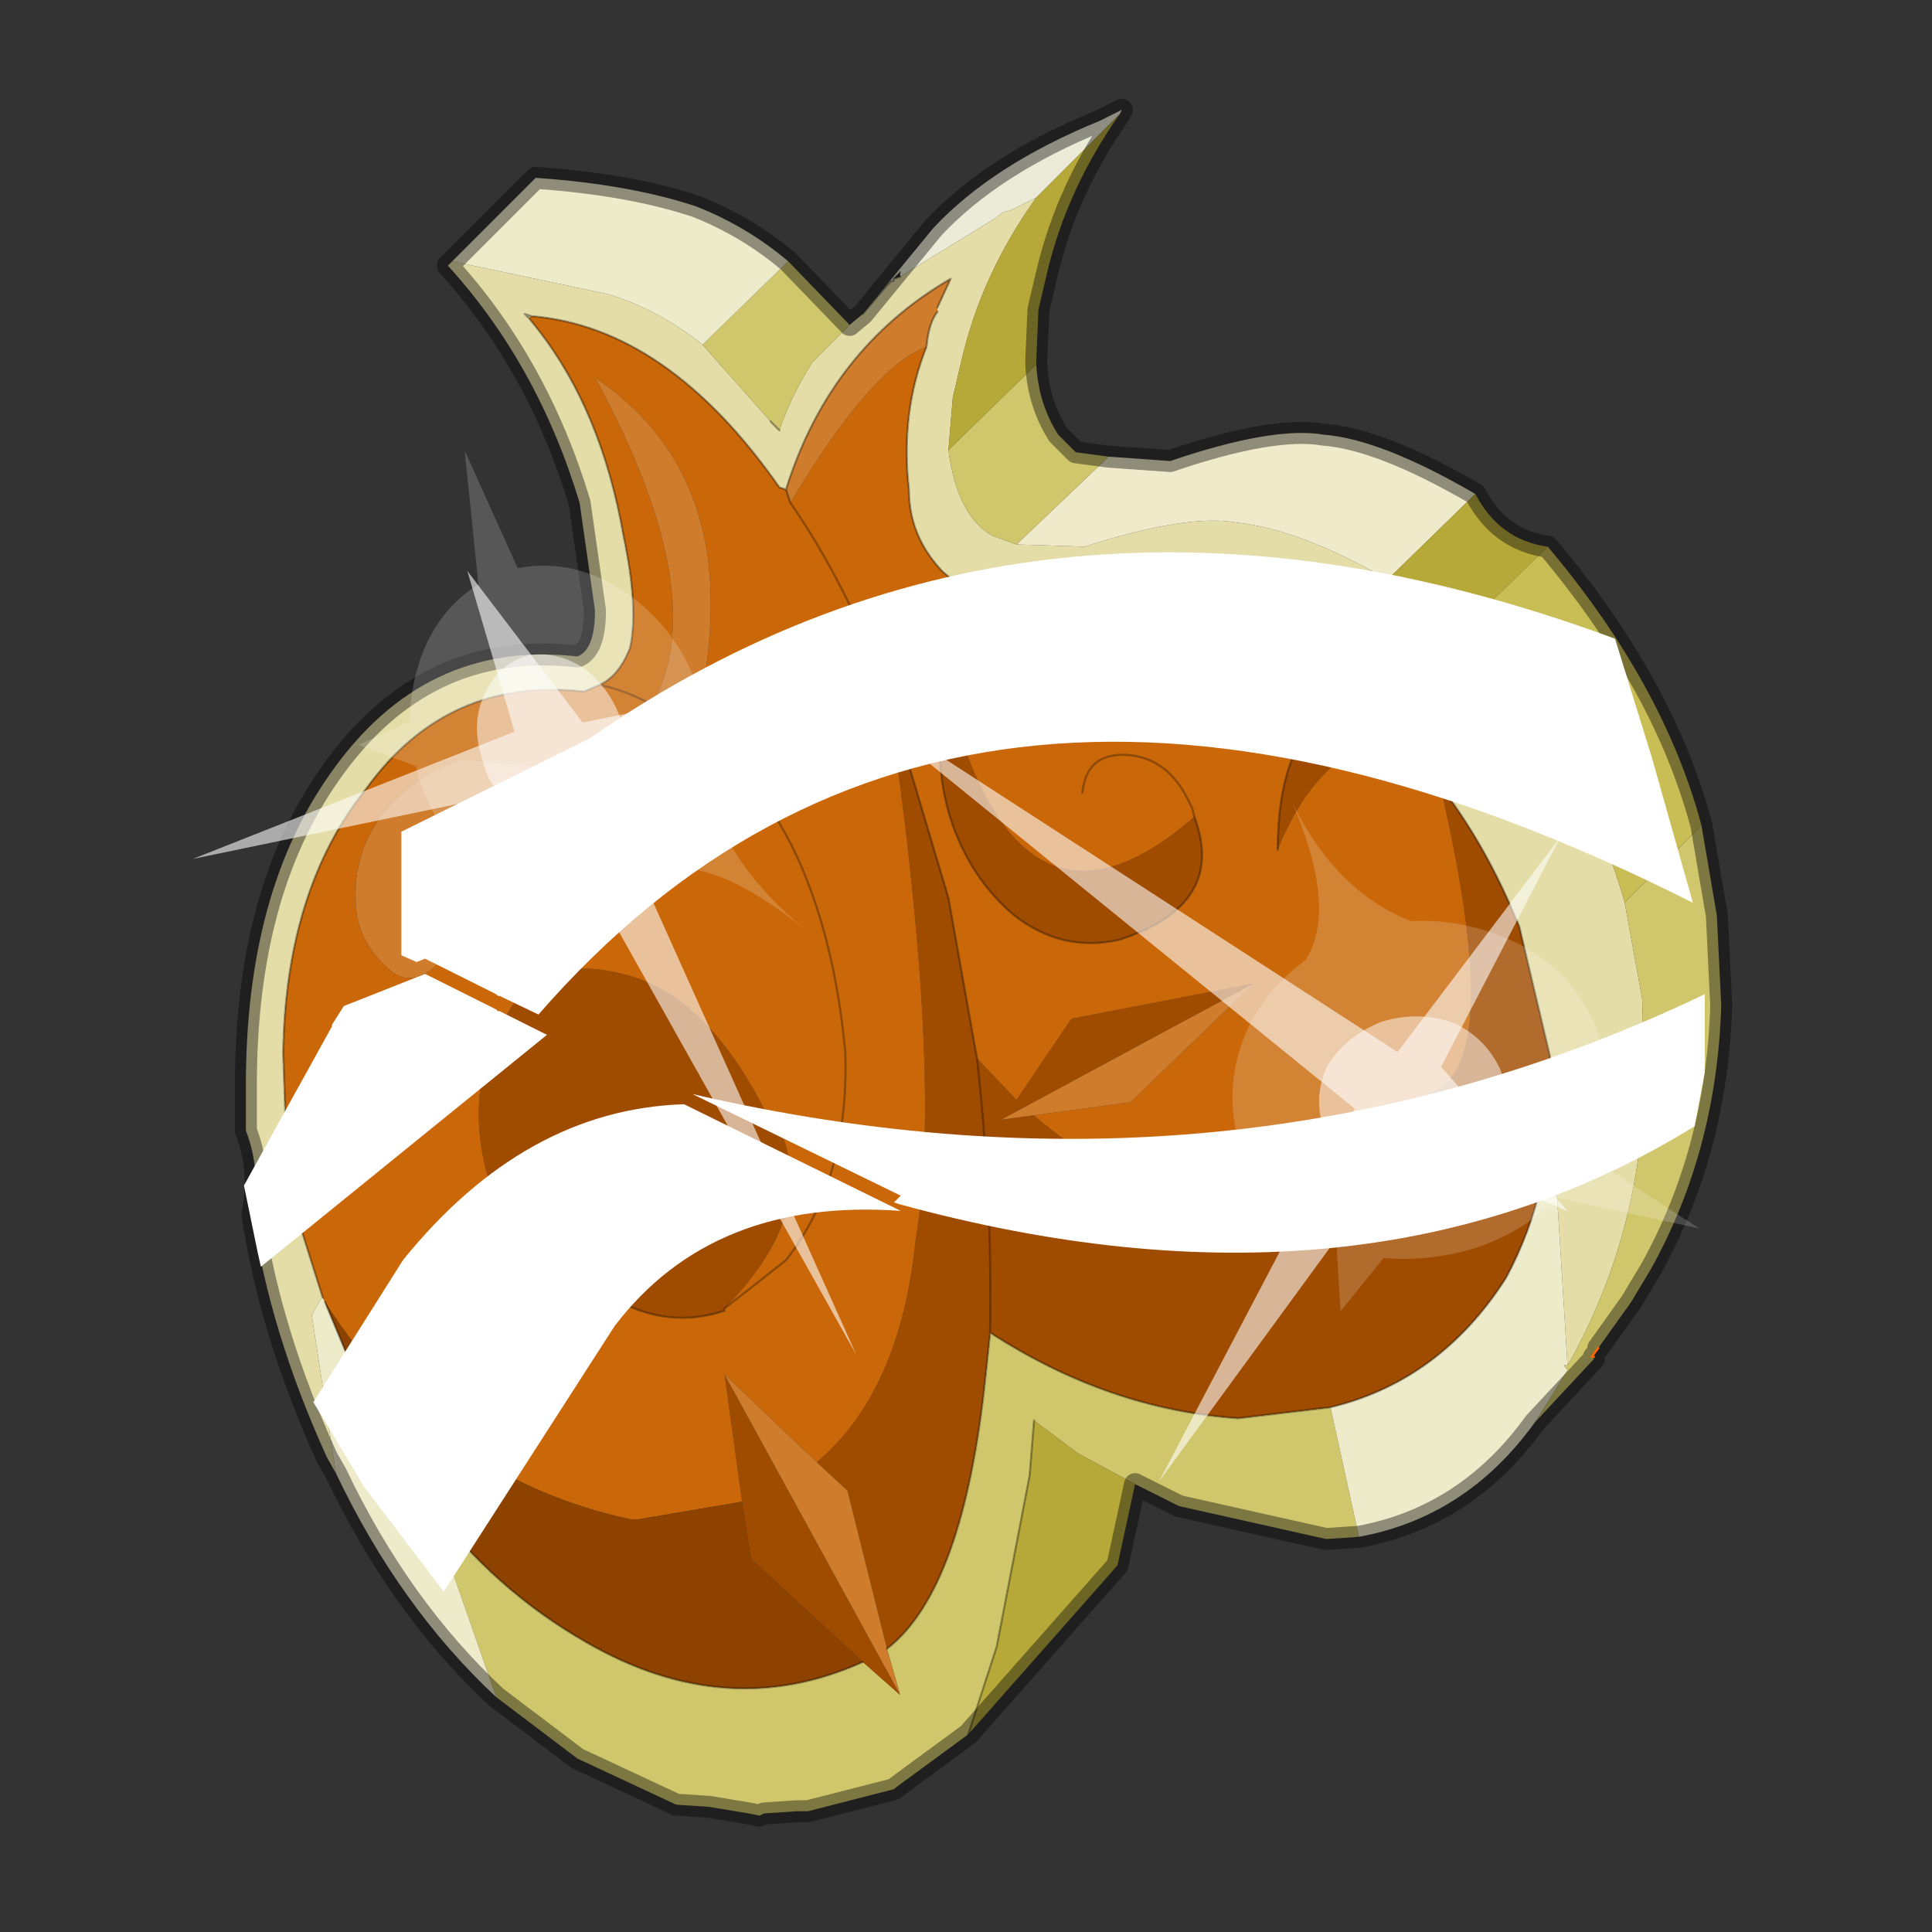 <?xml version="1.0" encoding="UTF-8" standalone="no"?>
<svg xmlns:xlink="http://www.w3.org/1999/xlink" height="440.0px" width="440.0px" xmlns="http://www.w3.org/2000/svg">
  <rect width="100%" height="100%" fill="#333333" stroke="none"/>
  <g transform="matrix(10.0, 0.0, 0.0, 10.0, 0.0, 0.0)">
    <use height="44.0" transform="matrix(1.0, 0.0, 0.0, 1.0, 0.0, 0.0)" width="44.0" xlink:href="#shape0"/>
    <use height="20.95" transform="matrix(-0.661, -0.286, 0.177, -0.722, 19.5, 30.85)" width="24.45" xlink:href="#sprite0"/>
    <use height="30.7" transform="matrix(0.771, 0.0, 0.0, 0.771, 5.556, 12.581)" width="43.15" xlink:href="#sprite1"/>
    <use height="20.95" transform="matrix(0.089, 0.763, 0.852, -0.112, 19.15, 15.75)" width="24.45" xlink:href="#sprite0"/>
  </g>
  <defs>
    <g id="shape0" transform="matrix(1.0, 0.0, 0.0, 1.0, 0.0, 0.0)">
      <path d="M44.0 44.0 L0.0 44.0 0.0 0.0 44.0 0.0 44.0 44.0" fill="#43adca" fill-opacity="0.0" fill-rule="evenodd" stroke="none"/>
      <path d="M30.8 15.8 L31.6 13.2 31.7 13.25 32.15 13.9 Q32.4 14.4 33.4 14.3 L33.4 14.25 33.4 14.3 31.9 16.9 31.8 16.7 30.85 15.8 30.8 15.8 M36.3 30.9 L36.3 30.95 36.25 30.9 36.3 30.9 M13.2 29.25 L13.3 29.1 13.25 29.25 13.2 29.25" fill="#c0c083" fill-rule="evenodd" stroke="none"/>
      <path d="M23.6 4.5 L23.0 4.8 Q22.85 4.8 22.7 4.95 L20.5 6.3 20.5 6.2 20.35 6.35 20.35 6.4 20.3 6.4 20.2 6.5 19.65 7.15 21.25 5.2 Q22.6 3.75 25.05 2.75 L25.55 2.5 25.5 2.6 23.6 4.5" fill="#ebebd8" fill-rule="evenodd" stroke="none"/>
      <path d="M12.05 6.7 L12.0 6.7 12.05 6.7" fill="#98afaf" fill-rule="evenodd" stroke="none"/>
      <path d="M12.05 7.25 L11.95 7.15 12.1 7.2 12.05 7.25 M30.7 15.8 L30.8 15.85 30.75 15.9 30.7 15.8" fill="#cccc99" fill-rule="evenodd" stroke="none"/>
      <path d="M30.85 15.8 L30.8 15.85 30.8 15.8 30.85 15.8 M13.25 29.25 L13.3 29.1 13.55 29.3 13.25 29.25" fill="#b5a179" fill-rule="evenodd" stroke="none"/>
      <path d="M30.7 15.8 L30.8 15.8 30.8 15.85 30.7 15.8" fill="#f2e4c1" fill-rule="evenodd" stroke="none"/>
      <path d="M36.4 30.7 L36.3 30.9 36.25 30.9 36.4 30.7" fill="#332d22" fill-rule="evenodd" stroke="none"/>
      <path d="M7.65 33.55 L7.45 33.2 Q6.15 30.35 5.75 27.65 5.95 26.65 5.6 25.75 L5.6 24.7 Q5.6 20.35 7.5 17.65 9.65 14.55 13.15 14.95 13.55 14.8 13.55 13.9 L13.2 11.45 Q12.25 8.3 10.2 6.05 L10.3 5.95 13.85 6.7 Q15.0 7.05 16.0 7.85 L17.55 9.6 17.75 9.8 Q18.0 9.05 18.5 8.25 L19.35 7.4 19.65 7.15 20.2 6.5 20.3 6.4 20.35 6.4 20.35 6.35 20.5 6.3 22.7 4.95 Q22.85 4.8 23.0 4.8 L23.6 4.5 Q22.35 6.25 21.9 8.2 L21.7 9.05 21.6 10.25 Q21.8 11.75 22.6 12.2 L23.15 12.4 24.7 12.45 Q27.05 11.7 28.15 11.9 29.6 12.05 31.6 13.2 L30.8 15.8 30.7 15.8 29.1 14.65 Q27.25 13.65 26.0 13.45 L23.1 13.75 22.9 13.7 Q22.1 13.6 21.45 13.0 20.7 12.2 20.7 11.15 20.5 9.4 21.1 7.9 21.15 7.35 21.35 7.1 L21.35 7.0 21.65 6.35 Q18.9 7.95 17.9 11.15 L17.75 11.1 Q15.2 7.45 12.1 7.2 L11.95 7.15 12.05 7.25 12.25 7.5 Q13.7 9.35 14.2 12.2 14.55 13.85 14.35 14.75 14.1 15.4 13.65 15.6 L13.3 15.75 Q10.2 15.4 8.35 17.95 6.5 20.25 6.45 24.0 L6.5 25.4 6.5 25.55 Q7.35 24.65 9.1 25.55 7.85 25.45 6.75 27.45 L6.75 27.65 7.35 29.55 7.3 29.6 7.1 29.95 7.65 33.55 M12.05 6.7 L12.0 6.7 12.05 6.7 M31.9 16.9 L33.4 14.3 Q36.1 17.35 37.0 20.55 L37.4 22.75 37.45 24.55 Q37.4 28.1 35.7 31.1 L35.3 24.65 35.3 24.5 35.3 24.05 34.6 21.1 Q33.85 19.25 32.8 17.9 L31.9 16.9" fill="#e4dda7" fill-rule="evenodd" stroke="none"/>
      <path d="M31.6 13.2 Q29.6 12.05 28.15 11.9 27.05 11.7 24.7 12.45 L23.15 12.4 25.25 10.4 26.65 10.5 Q29.0 9.7 30.15 9.9 31.45 10.0 33.6 11.25 L31.6 13.2" fill="#eeeaca" fill-rule="evenodd" stroke="none"/>
      <path d="M23.15 12.4 L22.6 12.2 Q21.8 11.75 21.6 10.25 L23.6 8.3 Q23.65 9.2 24.1 9.9 L24.5 10.3 25.25 10.4 23.15 12.4 M19.35 7.4 L18.5 8.25 Q18.0 9.05 17.75 9.8 L17.55 9.6 16.0 7.85 17.95 5.95 19.35 7.4 M11.3 38.65 L9.75 34.2 Q11.25 36.2 13.35 37.4 16.55 39.25 19.65 37.85 L20.5 38.6 20.2 37.55 Q21.95 36.2 22.45 31.3 L22.55 30.35 Q25.25 32.1 28.2 32.3 L30.3 32.05 30.95 35.0 30.2 35.05 26.85 34.3 25.85 33.8 24.55 33.1 23.55 32.35 23.45 33.6 22.7 37.5 22.05 39.5 20.55 40.6 20.35 40.75 18.4 41.25 18.15 41.25 17.4 41.3 17.3 41.35 17.05 41.3 16.15 41.15 15.4 41.1 13.15 40.05 11.3 38.65 M38.75 18.8 L39.1 20.85 39.2 22.9 Q39.1 26.2 37.6 28.9 L37.15 29.65 36.4 30.7 36.25 30.9 36.3 30.95 34.95 32.4 35.3 31.85 35.7 31.2 Q35.55 31.05 35.7 31.1 37.4 28.1 37.45 24.55 L37.4 22.75 37.0 20.55 38.75 18.8" fill="#d0c76c" fill-rule="evenodd" stroke="none"/>
      <path d="M21.6 10.25 L21.7 9.05 21.9 8.2 Q22.35 6.25 23.6 4.5 L25.5 2.6 Q24.3 4.3 23.85 6.2 L23.65 7.05 23.6 8.2 23.6 8.3 21.6 10.25 M22.05 39.5 L22.7 37.5 23.45 33.6 23.55 32.35 24.55 33.1 25.85 33.8 25.45 35.65 22.05 39.5 M33.6 11.25 Q34.15 12.3 35.25 12.45 L33.4 14.25 33.4 14.3 Q32.4 14.4 32.15 13.9 L31.7 13.25 31.6 13.2 33.6 11.25" fill="#b6a93a" fill-rule="evenodd" stroke="none"/>
      <path d="M7.65 33.55 L7.1 29.95 7.3 29.6 7.35 29.55 7.4 29.65 8.15 31.45 9.75 34.2 11.3 38.65 Q9.1 36.6 7.65 33.55 M16.0 7.85 Q15.0 7.05 13.85 6.7 L10.3 5.95 12.2 4.05 Q14.35 4.2 15.85 4.7 17.0 5.15 17.95 5.95 L16.0 7.85 M30.95 35.0 L30.3 32.05 Q32.8 31.45 34.3 29.1 35.4 27.05 35.3 24.65 L35.7 31.1 Q35.55 31.05 35.7 31.2 L35.3 31.85 34.95 32.4 Q33.4 34.55 30.95 35.0" fill="#eeebca" fill-rule="evenodd" stroke="none"/>
      <path d="M33.4 14.25 L35.25 12.45 Q37.9 15.6 38.75 18.8 L37.0 20.55 Q36.1 17.35 33.4 14.3 L33.4 14.25" fill="#c9bd56" fill-rule="evenodd" stroke="none"/>
      <path d="M13.2 29.25 Q11.4 28.35 11.0 26.35 10.65 24.55 11.55 23.1 12.25 21.75 14.05 22.15 16.05 22.55 17.45 25.35 L17.7 25.6 Q18.7 27.55 16.5 29.8 L16.5 29.85 Q15.0 30.35 13.55 29.3 L13.3 29.1 13.2 29.25 M30.3 32.05 L28.2 32.3 Q25.25 32.1 22.55 30.35 L22.45 31.3 Q21.95 36.2 20.2 37.55 L19.3 33.95 18.6 33.3 Q20.5 31.7 20.85 28.25 21.5 24.5 20.2 15.75 L21.6 20.45 22.25 24.1 23.15 25.05 24.4 23.2 28.55 22.4 22.8 25.5 23.55 25.4 Q27.7 29.05 32.8 24.75 34.2 23.9 32.8 17.9 33.85 19.25 34.6 21.1 L35.3 24.05 35.3 24.5 35.3 24.65 Q35.4 27.05 34.3 29.1 32.8 31.45 30.3 32.05 M20.5 38.6 L19.65 37.85 17.1 35.5 16.9 34.2 16.5 31.3 20.5 38.6 M30.8 15.85 L30.85 15.8 31.8 16.7 Q30.0 17.1 29.1 19.35 29.1 16.55 30.75 15.9 L30.8 15.85 M22.55 30.35 Q22.6 27.25 22.25 24.1 22.6 27.25 22.55 30.35 M27.2 18.6 Q27.95 20.6 25.5 21.4 24.2 21.7 23.1 20.85 22.15 20.05 21.7 18.8 21.25 17.5 21.5 16.25 L21.6 15.85 Q23.25 22.05 27.2 18.6 M14.15 27.85 Q15.2 26.45 13.85 26.15 12.35 25.55 12.25 26.8 12.1 27.95 13.3 29.1 12.1 27.95 12.25 26.8 12.35 25.55 13.85 26.15 15.2 26.45 14.15 27.85" fill="#a04c00" fill-rule="evenodd" stroke="none"/>
      <path d="M7.35 29.55 L6.75 27.65 6.75 27.45 Q7.85 25.45 9.1 25.55 7.35 24.65 6.5 25.55 L6.5 25.4 6.45 24.0 Q6.5 20.25 8.35 17.95 10.2 15.4 13.3 15.75 L13.65 15.6 Q14.1 15.4 14.35 14.75 14.55 13.85 14.2 12.2 13.7 9.35 12.25 7.5 L12.05 7.25 12.1 7.2 Q15.2 7.45 17.75 11.1 L17.9 11.15 18.0 11.45 Q19.85 8.35 21.1 7.9 20.5 9.4 20.7 11.15 20.7 12.2 21.45 13.0 22.1 13.6 22.9 13.7 L23.1 13.75 26.0 13.45 Q27.25 13.65 29.1 14.65 L30.7 15.8 30.75 15.9 Q29.1 16.55 29.1 19.35 30.0 17.1 31.8 16.7 L31.9 16.9 32.8 17.9 Q34.2 23.9 32.8 24.75 27.7 29.05 23.55 25.4 L25.75 25.1 28.55 22.4 24.4 23.2 23.15 25.05 22.25 24.1 21.6 20.45 20.2 15.75 Q21.5 24.5 20.85 28.25 20.5 31.7 18.6 33.3 L16.5 31.3 16.9 34.2 14.55 34.6 14.35 34.6 Q9.95 33.65 7.4 29.65 L7.35 29.55 M8.7 18.55 Q8.05 19.45 8.1 20.5 8.1 21.45 8.95 22.15 9.75 22.7 10.8 20.8 11.85 18.7 12.9 19.6 13.9 20.35 13.85 19.25 13.75 18.0 12.75 17.5 L10.55 17.3 Q9.5 17.6 8.7 18.55 M16.5 29.8 Q18.7 27.55 17.7 25.6 L17.45 25.35 Q16.05 22.55 14.05 22.15 12.25 21.75 11.55 23.1 10.65 24.55 11.0 26.35 11.4 28.35 13.2 29.25 L13.25 29.25 13.55 29.3 Q15.0 30.35 16.5 29.85 L16.5 29.8 17.9 28.7 Q19.35 26.85 19.25 23.95 19.0 21.3 18.1 19.4 17.2 17.55 15.8 16.6 17.2 17.55 18.1 19.4 19.0 21.3 19.25 23.95 19.35 26.85 17.9 28.7 L16.5 29.8 M14.85 16.05 L15.8 16.6 Q17.2 11.05 13.55 8.6 16.25 13.55 14.85 16.05 14.2 15.7 13.65 15.6 14.2 15.7 14.85 16.05 M23.7 14.5 L23.65 14.5 Q23.45 14.55 23.4 14.75 23.1 14.9 23.25 15.2 L23.25 15.3 23.9 15.8 24.95 15.9 25.25 15.85 25.75 15.5 Q26.0 15.2 25.85 14.9 L25.15 14.4 24.5 14.3 24.45 14.3 23.95 14.35 23.7 14.5 M21.6 15.85 L21.5 16.25 Q21.25 17.5 21.7 18.8 22.15 20.05 23.1 20.85 24.2 21.7 25.5 21.4 27.95 20.6 27.2 18.6 L27.15 18.4 27.05 18.2 Q26.6 17.3 25.75 17.2 24.75 17.1 24.65 18.05 24.75 17.1 25.75 17.2 26.6 17.3 27.05 18.2 L27.15 18.4 27.2 18.6 Q23.25 22.05 21.6 15.85 21.9 14.6 22.9 13.7 21.9 14.6 21.6 15.85 M18.0 11.45 Q19.25 13.25 20.2 15.75 19.25 13.25 18.0 11.45" fill="#ca6809" fill-rule="evenodd" stroke="none"/>
      <path d="M17.9 11.15 Q18.9 7.95 21.65 6.35 L21.35 7.0 21.35 7.1 Q21.15 7.35 21.1 7.9 19.85 8.35 18.0 11.45 L17.9 11.15 M8.7 18.55 Q9.5 17.6 10.55 17.3 L12.75 17.5 Q13.75 18.0 13.85 19.25 13.9 20.35 12.9 19.6 11.85 18.7 10.8 20.8 9.75 22.7 8.95 22.15 8.1 21.45 8.1 20.5 8.05 19.45 8.7 18.55 M15.8 16.6 L14.85 16.05 Q16.25 13.55 13.55 8.6 17.2 11.05 15.8 16.6 M20.2 37.55 L20.5 38.6 16.5 31.3 18.6 33.3 19.3 33.95 20.2 37.55 M23.55 25.4 L22.8 25.5 28.55 22.4 25.75 25.1 23.55 25.4 M24.45 14.3 L24.5 14.3 25.15 14.4 25.85 14.9 Q26.0 15.2 25.75 15.5 L25.25 15.85 24.95 15.9 23.9 15.8 23.25 15.3 23.25 15.2 Q23.1 14.9 23.4 14.75 23.45 14.55 23.65 14.5 L23.7 14.5 24.2 14.4 Q24.25 14.3 24.45 14.3" fill="#cf7c2c" fill-rule="evenodd" stroke="none"/>
      <path d="M9.75 34.2 L8.15 31.45 7.4 29.65 Q9.95 33.65 14.35 34.6 L14.55 34.6 16.9 34.2 17.1 35.5 19.65 37.85 Q16.55 39.25 13.35 37.4 11.25 36.2 9.75 34.2" fill="#8e4200" fill-rule="evenodd" stroke="none"/>
      <path d="M10.3 5.95 L10.2 6.05 Q12.25 8.3 13.2 11.45 L13.55 13.9 Q13.55 14.8 13.15 14.95 9.65 14.55 7.5 17.65 5.6 20.35 5.6 24.7 L5.6 25.75 Q5.95 26.65 5.75 27.65 6.15 30.35 7.45 33.2 L7.65 33.55 M19.65 7.15 L19.35 7.4 M10.3 5.95 L12.2 4.05 Q14.35 4.2 15.85 4.7 17.0 5.15 17.95 5.95 L19.35 7.4 M11.3 38.65 L13.15 40.05 15.4 41.1 16.15 41.15 17.05 41.3 17.3 41.35 17.4 41.3 18.15 41.25 18.4 41.25 20.35 40.75 20.55 40.6 22.05 39.5 M25.85 33.8 L26.85 34.3 30.2 35.05 30.95 35.0 M11.3 38.65 Q9.1 36.6 7.65 33.55 M23.6 8.3 L23.6 8.2 23.65 7.05 23.85 6.2 Q24.3 4.3 25.5 2.6 M25.25 10.4 L24.5 10.3 24.1 9.9 Q23.65 9.2 23.6 8.3 M33.6 11.25 Q31.45 10.0 30.15 9.9 29.0 9.7 26.65 10.5 L25.25 10.4 M25.55 2.5 L25.05 2.75 Q22.6 3.75 21.25 5.2 L19.65 7.15 M35.25 12.45 Q34.15 12.3 33.6 11.25 M35.25 12.45 Q37.9 15.6 38.75 18.8 L39.1 20.85 39.2 22.9 Q39.1 26.2 37.6 28.9 L37.15 29.65 36.4 30.7 M36.3 30.9 L36.3 30.95 34.95 32.4 Q33.4 34.55 30.95 35.0 M25.85 33.8 L25.45 35.65 22.05 39.5" fill="none" stroke="#000000" stroke-linecap="round" stroke-linejoin="round" stroke-opacity="0.4" stroke-width="0.5"/>
      <path d="M7.35 29.55 L6.75 27.65 6.75 27.45 M9.1 25.55 Q7.35 24.65 6.5 25.55 L6.5 25.4 6.45 24.0 Q6.5 20.25 8.35 17.95 10.2 15.4 13.3 15.75 L13.65 15.6 Q14.1 15.4 14.35 14.75 14.55 13.85 14.2 12.2 13.7 9.35 12.25 7.5 L12.05 7.25 11.95 7.15 12.1 7.2 Q15.2 7.45 17.75 11.1 L17.9 11.15 Q18.9 7.95 21.65 6.35 L21.35 7.0 M21.35 7.1 Q21.15 7.35 21.1 7.9 20.5 9.4 20.7 11.15 20.7 12.2 21.45 13.0 22.1 13.6 22.9 13.7 L23.1 13.75 26.0 13.45 Q27.25 13.65 29.1 14.65 L30.7 15.8 30.8 15.8 30.8 15.85 M20.5 6.3 L20.35 6.35 20.35 6.4 20.3 6.4 20.2 6.5 19.65 7.15 M17.75 9.8 L17.55 9.6 M16.5 29.8 L17.9 28.7 Q19.35 26.85 19.25 23.95 19.0 21.3 18.1 19.4 17.2 17.55 15.8 16.6 L14.85 16.05 Q14.2 15.7 13.65 15.6 M9.75 34.2 L8.15 31.45 7.4 29.65 M22.05 39.5 L22.7 37.5 23.45 33.6 23.55 32.35 M30.3 32.05 L28.2 32.3 Q25.25 32.1 22.55 30.35 L22.45 31.3 Q21.95 36.2 20.2 37.55 M19.65 37.85 Q16.55 39.25 13.35 37.4 11.25 36.2 9.75 34.2 M20.35 6.35 L20.5 6.2 M17.9 11.15 L18.0 11.45 M36.4 30.7 L36.3 30.9 M30.85 15.8 L30.8 15.8 M30.75 15.9 L30.8 15.85 M31.8 16.7 L31.9 16.9 32.8 17.9 Q33.85 19.25 34.6 21.1 L35.3 24.05 35.3 24.5 35.3 24.65 M30.85 15.8 L31.8 16.7 M29.1 19.35 Q29.1 16.55 30.75 15.9 M22.25 24.1 Q22.6 27.25 22.55 30.35 M30.3 32.05 Q32.8 31.45 34.3 29.1 35.4 27.05 35.3 24.65 M27.2 18.6 Q27.95 20.6 25.5 21.4 24.2 21.7 23.1 20.85 22.15 20.05 21.7 18.8 21.25 17.5 21.5 16.25 L21.6 15.85 Q21.9 14.6 22.9 13.7 M27.2 18.6 L27.15 18.4 27.05 18.2 Q26.6 17.3 25.75 17.2 24.75 17.1 24.65 18.05 M13.3 29.1 Q12.1 27.95 12.25 26.8 12.35 25.55 13.85 26.15 15.2 26.45 14.15 27.85 M16.5 29.85 Q15.0 30.35 13.55 29.3 L13.3 29.1 M22.25 24.1 L21.6 20.45 20.2 15.75 Q19.25 13.25 18.0 11.45" fill="none" stroke="#000000" stroke-linecap="round" stroke-linejoin="round" stroke-opacity="0.302" stroke-width="0.05"/>
      <path d="M36.25 30.9 L36.4 30.7 M36.25 30.9 L36.3 30.9" fill="none" stroke="#ff6600" stroke-linecap="round" stroke-linejoin="round" stroke-width="0.05"/>
    </g>
    <g id="sprite0" transform="matrix(1.0, 0.0, 0.0, 1.0, 0.0, 0.0)">
      <use height="20.95" transform="matrix(1.0, 0.0, 0.0, 1.0, 0.0, 0.0)" width="24.45" xlink:href="#shape1"/>
    </g>
    <g id="shape1" transform="matrix(1.0, 0.0, 0.0, 1.0, 0.0, 0.0)">
      <path d="M14.85 11.4 Q15.8 11.6 16.25 12.45 16.85 13.3 16.6 14.35 16.4 15.3 15.55 15.9 14.65 16.4 13.65 16.2 12.65 15.9 12.1 15.1 11.6 14.2 11.8 13.2 12.1 12.2 12.9 11.65 13.8 11.15 14.85 11.4" fill="#ffffff" fill-opacity="0.588" fill-rule="evenodd" stroke="none"/>
      <path d="M14.85 11.4 Q13.8 11.15 12.9 11.65 12.1 12.2 11.8 13.2 11.6 14.2 12.1 15.1 12.65 15.9 13.65 16.2 14.65 16.4 15.55 15.9 16.4 15.3 16.6 14.35 16.85 13.3 16.25 12.45 15.8 11.6 14.85 11.4 M18.2 11.35 L20.15 11.25 18.75 12.55 Q19.05 13.8 18.8 15.05 18.5 16.35 17.65 17.3 L19.1 20.95 16.55 18.25 Q14.8 19.3 12.8 18.85 10.8 18.35 9.75 16.65 9.05 15.5 8.95 14.3 7.75 12.35 4.85 11.5 8.3 12.45 9.7 11.4 10.3 10.4 11.35 9.75 13.1 8.75 15.1 9.15 16.95 9.5 18.1 11.15 L18.2 11.35" fill="#ffffff" fill-opacity="0.176" fill-rule="evenodd" stroke="none"/>
      <path d="M15.4 13.55 L18.1 17.55 13.35 14.65 7.05 18.5 12.75 13.55 0.0 0.0 14.25 12.25 24.45 5.95 15.4 13.55" fill="#ffffff" fill-opacity="0.588" fill-rule="evenodd" stroke="none"/>
    </g>
    <g id="sprite1" transform="matrix(1.0, 0.0, 0.0, 1.0, -3.25, 2.1)">
      <use height="30.7" transform="matrix(1.0, 0.0, 0.0, 1.0, 3.25, -2.1)" width="43.15" xlink:href="#shape2"/>
    </g>
    <g id="shape2" transform="matrix(1.0, 0.0, 0.0, 1.0, -3.25, 2.1)">
      <path d="M43.75 0.45 L44.85 4.0 46.05 8.25 Q24.35 -2.7 11.95 11.55 L10.8 11.0 10.75 11.0 10.7 10.95 8.6 9.9 8.35 10.0 7.9 9.8 7.9 6.15 13.45 3.4 Q26.75 -5.85 43.75 0.45 M46.4 13.25 L46.1 14.85 Q36.3 20.9 22.6 17.15 L22.45 17.1 22.65 16.9 16.5 13.9 Q32.5 17.6 46.4 10.95 L46.4 13.25 M12.2 12.15 L3.75 19.0 3.65 18.55 3.25 16.6 5.85 11.9 5.85 11.85 6.2 11.3 8.6 10.35 10.7 11.4 10.75 11.45 10.8 11.45 12.2 12.15 M7.95 18.8 Q11.55 14.35 16.25 14.2 L22.65 17.35 Q17.1 16.95 14.2 20.75 L9.15 28.6 8.55 27.8 6.8 25.5 5.3 23.0 7.95 18.8" fill="#ffffff" fill-rule="evenodd" stroke="none"/>
    </g>
  </defs>
</svg>

